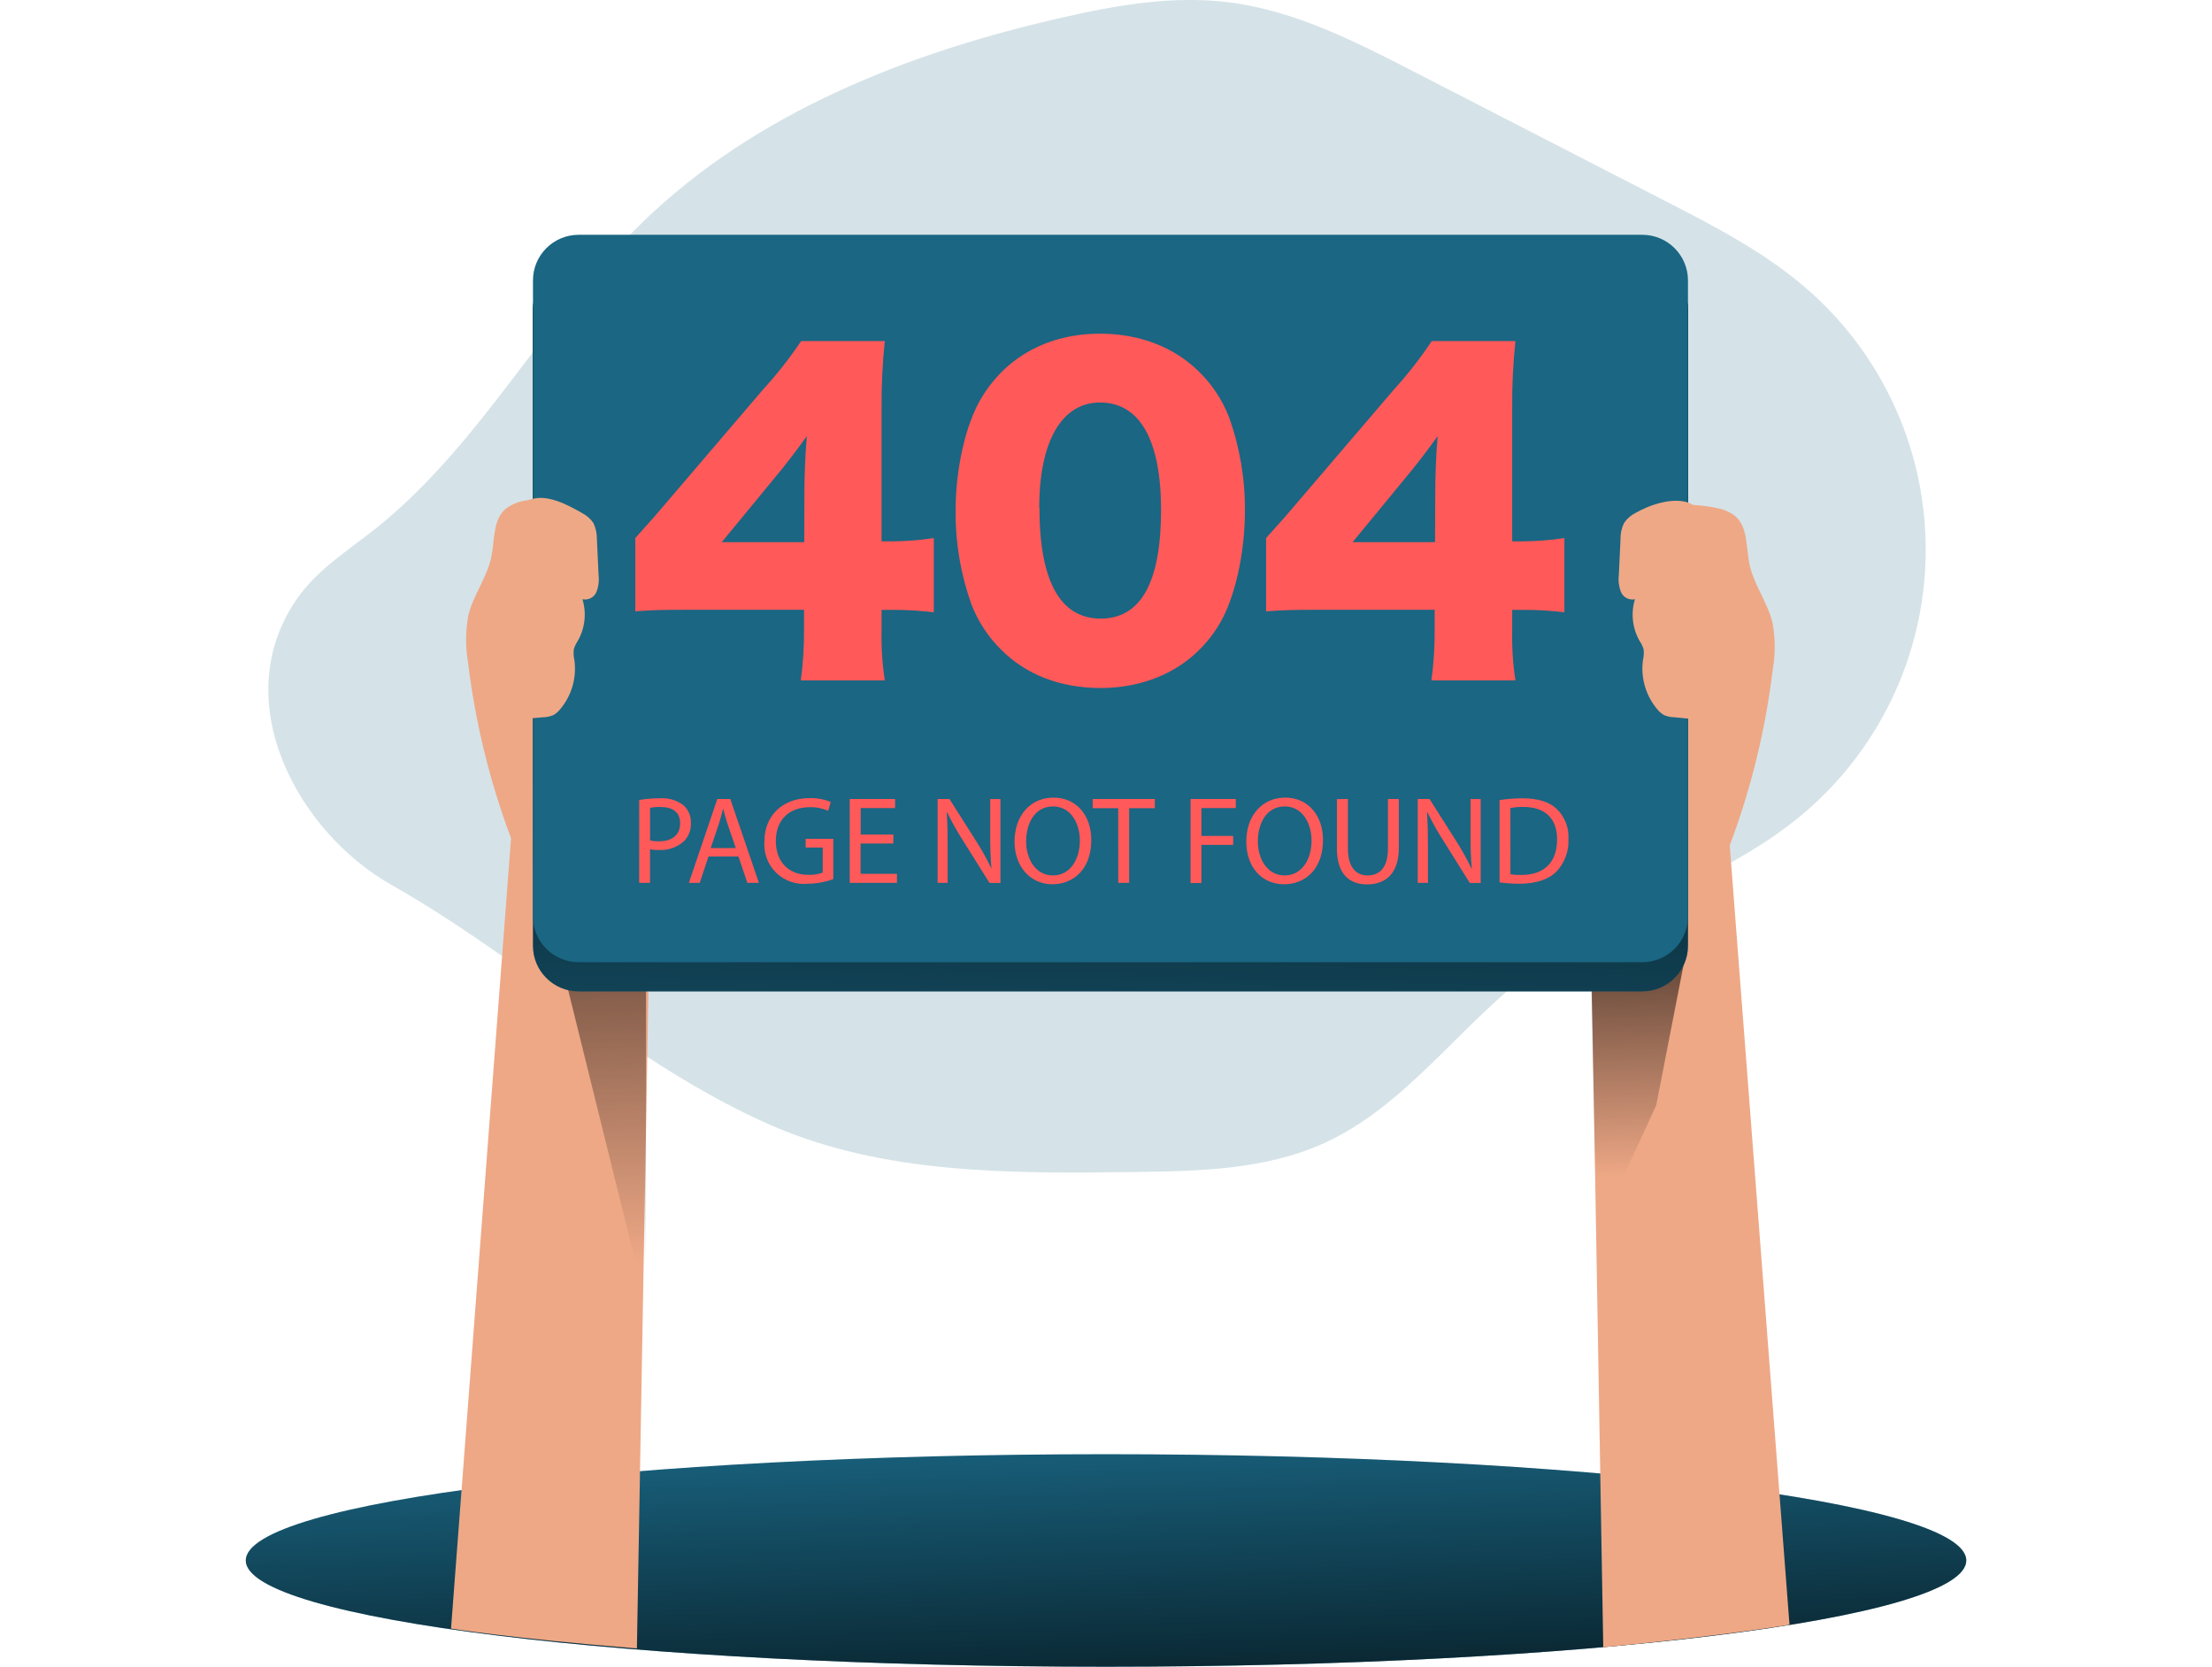 <svg width="1298" height="978" viewBox="0 0 1298 978" fill="none" xmlns="http://www.w3.org/2000/svg">
<g clip-path="url(#clip0_562_2104)">
<path opacity="0.18" d="M451.91 660.044C518.113 689.135 592.993 688.687 665.311 687.727C703.247 687.247 742.495 686.479 777.037 670.765C825.057 648.906 856.238 601.989 898.368 570.241C946.74 533.725 1008.65 517.979 1055.55 479.607C1078.38 460.944 1096.86 437.533 1109.72 411.002C1122.57 384.471 1129.49 355.458 1129.99 325.983C1130.48 296.508 1124.55 267.278 1112.59 240.33C1100.64 213.381 1082.96 189.36 1060.77 169.94C1035.96 148.241 1006.35 132.911 976.993 117.838L829.571 41.989C795.029 24.227 759.59 6.177 721.046 1.344C688.52 -2.72 655.611 2.912 623.821 10.177C533.224 30.66 443.33 65.96 376.871 130.575C319.695 186.261 282.367 261.054 219.813 310.628C203.807 323.269 186.071 334.438 174.418 351.144C132.481 411.343 174.962 488.248 229.449 519.1C304.905 561.792 372.805 625.32 451.91 660.044Z" fill="#1A6683"/>
<path d="M649.016 978C927.802 978 1153.8 950.088 1153.8 915.657C1153.8 881.225 927.802 853.313 649.016 853.313C370.23 853.313 144.23 881.225 144.23 915.657C144.23 950.088 370.23 978 649.016 978Z" fill="#1A6683"/>
<path d="M649.016 978C927.802 978 1153.8 950.088 1153.8 915.657C1153.8 881.225 927.802 853.313 649.016 853.313C370.23 853.313 144.23 881.225 144.23 915.657C144.23 950.088 370.23 978 649.016 978Z" fill="url(#paint0_linear_562_2104)"/>
<path d="M372.485 306.595C363.122 300.247 352.579 295.844 341.482 293.645C330.385 291.446 318.959 291.496 307.882 293.794C303.827 294.425 299.997 296.065 296.741 298.562C289.154 304.963 290.339 316.868 288.322 326.661C285.857 338.727 277.757 349.064 274.844 360.969C273.148 369.928 273.05 379.116 274.556 388.108C278.822 423.581 287.323 458.414 299.879 491.864L264.664 955.63C264.664 955.63 300.679 961.454 373.733 967.279L381.481 525.628L372.485 306.595Z" fill="#EEA886"/>
<path d="M332.436 577.058L379.079 765.624V493.657L358.335 432.018L332.436 577.058Z" fill="url(#paint1_linear_562_2104)"/>
<path d="M942.386 310.563C951.77 304.263 962.321 299.906 973.417 297.752C984.513 295.597 995.929 295.687 1006.99 298.018C1011.05 298.664 1014.89 300.302 1018.16 302.787C1025.72 309.187 1024.56 321.093 1026.55 330.918C1029.05 342.983 1037.15 353.32 1040.06 365.226C1041.76 374.174 1041.85 383.354 1040.32 392.333C1036.08 427.807 1027.59 462.643 1015.02 496.089L1050.08 953.389C1050.08 953.389 1010.86 959.982 940.786 966.607L933.262 529.821L942.386 310.563Z" fill="#EEA886"/>
<path d="M988.421 563.585L971.871 648.554L936.624 725.203L933.519 558.4L988.421 563.585Z" fill="url(#paint2_linear_562_2104)"/>
<path d="M963.707 154.898H339.543C324.744 154.898 312.748 166.891 312.748 181.685V554.944C312.748 569.738 324.744 581.731 339.543 581.731H963.707C978.506 581.731 990.502 569.738 990.502 554.944V181.685C990.502 166.891 978.506 154.898 963.707 154.898Z" fill="#1A6683"/>
<path d="M963.707 154.898H339.543C324.744 154.898 312.748 166.891 312.748 181.685V554.944C312.748 569.738 324.744 581.731 339.543 581.731H963.707C978.506 581.731 990.502 569.738 990.502 554.944V181.685C990.502 166.891 978.506 154.898 963.707 154.898Z" fill="url(#paint3_linear_562_2104)"/>
<path d="M963.707 137.776H339.543C324.744 137.776 312.748 149.769 312.748 164.563V537.822C312.748 552.616 324.744 564.609 339.543 564.609H963.707C978.506 564.609 990.502 552.616 990.502 537.822V164.563C990.502 149.769 978.506 137.776 963.707 137.776Z" fill="#1A6683"/>
<path d="M372.773 315.716C383.561 303.747 383.561 303.747 395.758 289.409L447.716 228.602C455.888 219.681 463.379 210.16 470.125 200.119H519.202C517.824 213.312 517.193 226.572 517.313 239.835V317.636H524.26C532.192 317.561 540.109 316.92 547.95 315.716V359.305C540.165 358.339 532.328 357.858 524.484 357.865H517.313V369.834C517.092 379.685 517.724 389.536 519.202 399.278H469.901C471.238 389.36 471.869 379.361 471.79 369.354V357.801H403.922C388.331 357.801 381.512 358.025 372.773 358.729V315.716ZM472.014 290.369C472.014 279.584 472.494 266.43 473.455 255.901C468.653 262.59 465.067 267.391 458.601 275.52L423.546 318.116H471.918L472.014 290.369Z" fill="#FF5959"/>
<path d="M587.55 381.324C579.909 373.806 573.951 364.752 570.071 354.761C563.762 337.176 560.597 318.619 560.723 299.938C560.723 274.783 566.71 248.732 575.834 233.627C590.432 209.208 615.338 195.798 645.495 195.798C668.736 195.798 689.097 203.703 703.695 218.201C711.346 225.711 717.305 234.767 721.174 244.764C727.518 262.417 730.682 281.054 730.522 299.81C730.522 324.965 724.535 351.304 715.444 366.378C701.07 390.317 675.907 403.726 645.495 403.726C622.029 403.598 602.181 395.917 587.55 381.324ZM609.96 298.114C609.96 340.967 622.157 362.986 645.879 362.986C669.601 362.986 681.318 341.447 681.318 298.978C681.189 257.789 668.64 236.187 645.495 236.187C622.989 236.187 609.832 259.006 609.832 298.018L609.96 298.114Z" fill="#FF5959"/>
<path d="M742.943 315.716C753.732 303.747 753.732 303.747 765.929 289.409L817.918 228.602C826.038 219.678 833.475 210.157 840.168 200.119H889.276C887.871 213.31 887.229 226.571 887.355 239.835V317.636H894.302C902.234 317.561 910.151 316.92 917.992 315.716V359.305C910.208 358.339 902.37 357.858 894.526 357.865H887.355V369.834C887.127 379.686 887.77 389.539 889.276 399.278H839.944C841.293 389.361 841.935 379.362 841.864 369.354V357.801H774.092C758.534 357.801 751.683 358.025 742.943 358.729V315.716ZM842.184 290.369C842.184 279.584 842.665 266.43 843.625 255.901C838.823 262.59 835.238 267.391 828.771 275.52L793.716 318.116H842.088L842.184 290.369Z" fill="#FF5959"/>
<path d="M375.078 469.398C379.11 468.738 383.19 468.417 387.275 468.438C392.231 468.061 397.153 469.519 401.105 472.534C402.529 473.836 403.653 475.432 404.399 477.211C405.146 478.991 405.496 480.911 405.427 482.839C405.525 484.76 405.239 486.68 404.585 488.488C403.93 490.296 402.921 491.956 401.617 493.368C399.599 495.241 397.223 496.685 394.631 497.615C392.04 498.544 389.287 498.94 386.539 498.777C384.83 498.839 383.12 498.689 381.449 498.329V518.075H375.046L375.078 469.398ZM381.481 493.144C383.201 493.542 384.966 493.714 386.731 493.656C394.414 493.656 399.088 489.944 399.088 483.127C399.088 476.311 394.478 473.526 387.467 473.526C385.459 473.472 383.451 473.643 381.481 474.038V493.144Z" fill="#FF5959"/>
<path d="M415.735 502.586L410.613 518.075H404.21L420.921 468.822H428.54L445.347 518.075H438.56L433.31 502.586H415.735ZM431.741 497.625L426.907 483.447C425.819 480.247 425.083 477.303 424.346 474.454C423.642 477.367 422.81 480.375 421.881 483.351L417.047 497.625H431.741Z" fill="#FF5959"/>
<path d="M488.981 515.867C484.123 517.621 479.004 518.541 473.839 518.588C470.473 518.911 467.077 518.494 463.89 517.365C460.703 516.236 457.802 514.422 455.391 512.052C452.98 509.682 451.118 506.812 449.936 503.645C448.754 500.478 448.28 497.09 448.548 493.721C448.548 479.031 458.697 468.31 475.216 468.31C479.427 468.206 483.613 468.98 487.509 470.582L485.972 475.767C482.545 474.266 478.827 473.545 475.087 473.654C463.082 473.654 455.271 481.111 455.271 493.433C455.271 505.754 462.794 513.339 474.287 513.339C477.178 513.491 480.069 513.033 482.771 511.995V497.337H472.751V492.216H488.981V515.867Z" fill="#FF5959"/>
<path d="M524.196 494.969H504.988V512.731H526.341V518.075H498.617V468.822H525.252V474.166H505.052V489.72H524.26L524.196 494.969Z" fill="#FF5959"/>
<path d="M550.191 518.075V468.822H557.138L572.92 493.721C576.207 498.864 579.169 504.209 581.788 509.722C581.212 503.322 581.052 497.177 581.052 489.496V468.886H587.07V518.139H580.668L565.013 493.145C561.616 487.849 558.538 482.356 555.793 476.695H555.569C555.953 482.935 556.081 488.856 556.081 497.017V518.075H550.191Z" fill="#FF5959"/>
<path d="M640.372 492.921C640.372 509.883 630.064 518.876 617.483 518.876C604.902 518.876 595.33 508.794 595.33 493.881C595.33 478.231 604.934 468.022 618.219 468.022C631.505 468.022 640.372 478.327 640.372 492.921ZM602.148 493.721C602.148 504.25 607.847 513.691 617.867 513.691C627.887 513.691 633.65 504.41 633.65 493.209C633.65 483.447 628.527 473.206 617.931 473.206C607.335 473.206 602.148 482.935 602.148 493.721Z" fill="#FF5959"/>
<path d="M656.155 474.23H641.173V468.822H677.668V474.23H662.59V518.075H656.187L656.155 474.23Z" fill="#FF5959"/>
<path d="M698.637 468.822H725.176V474.166H705.007V490.52H723.639V495.769H705.007V518.171H698.605L698.637 468.822Z" fill="#FF5959"/>
<path d="M776.333 492.921C776.333 509.883 766.025 518.876 753.475 518.876C740.446 518.876 731.322 508.794 731.322 493.881C731.322 478.231 740.926 468.022 754.18 468.022C767.433 468.022 776.333 478.327 776.333 492.921ZM738.109 493.721C738.109 504.25 743.807 513.691 753.828 513.691C763.848 513.691 769.61 504.41 769.61 493.209C769.61 483.447 764.488 473.206 753.892 473.206C743.295 473.206 738.109 482.935 738.109 493.721Z" fill="#FF5959"/>
<path d="M790.963 468.822V497.977C790.963 509.018 795.861 513.691 802.456 513.691C809.755 513.691 814.429 508.858 814.429 497.977V468.822H820.832V497.625C820.832 512.763 812.86 518.972 802.2 518.972C792.116 518.972 784.497 513.211 784.497 497.913V468.918L790.963 468.822Z" fill="#FF5959"/>
<path d="M831.908 518.075V468.822H838.855L854.638 493.721C857.927 498.857 860.879 504.202 863.473 509.722H863.633C863.057 503.322 862.897 497.177 862.897 489.496V468.886H868.884V518.139H862.481L846.858 493.145C843.45 487.856 840.371 482.362 837.639 476.695H837.415C837.767 482.935 837.927 488.856 837.927 497.017V518.075H831.908Z" fill="#FF5959"/>
<path d="M879.928 469.462C884.411 468.789 888.937 468.446 893.47 468.438C902.594 468.438 909.124 470.582 913.414 474.582C915.782 476.856 917.629 479.615 918.828 482.67C920.027 485.725 920.55 489.004 920.361 492.28C920.543 495.793 920.01 499.306 918.794 502.607C917.578 505.908 915.704 508.927 913.286 511.483C908.676 516.091 901.057 518.587 891.485 518.587C887.621 518.558 883.762 518.302 879.928 517.819V469.462ZM886.331 513.019C888.45 513.333 890.592 513.461 892.734 513.403C906.339 513.403 913.702 505.786 913.702 492.504C913.702 480.887 907.3 473.494 893.758 473.494C891.255 473.447 888.754 473.673 886.299 474.166L886.331 513.019Z" fill="#FF5959"/>
<path d="M341.464 300.995C344.211 302.362 346.551 304.425 348.251 306.979C349.657 309.98 350.348 313.267 350.268 316.58L351.228 337.223C351.662 340.619 351.256 344.07 350.043 347.272C349.397 348.852 348.216 350.154 346.705 350.95C345.195 351.745 343.453 351.984 341.784 351.624C343.01 355.642 343.406 359.867 342.95 364.042C342.493 368.218 341.192 372.257 339.127 375.915C338.092 377.456 337.283 379.137 336.726 380.908C336.46 383.044 336.568 385.21 337.046 387.308C337.772 392.486 337.385 397.759 335.911 402.776C334.437 407.792 331.91 412.437 328.498 416.4C327.455 417.698 326.173 418.785 324.721 419.6C322.816 420.412 320.772 420.847 318.702 420.88L309.29 421.68C308.825 421.833 308.331 421.877 307.846 421.809C307.361 421.74 306.898 421.562 306.493 421.287C306.088 421.012 305.752 420.647 305.509 420.222C305.267 419.796 305.126 419.321 305.097 418.832C297.95 396.17 294.703 372.46 295.493 348.712C295.863 336.746 297.298 324.836 299.782 313.124C301.287 306.275 304.232 295.842 311.563 293.058C321.039 289.729 333.268 296.29 341.464 300.995Z" fill="#EEA886"/>
<path d="M959.705 300.994C956.959 302.362 954.618 304.425 952.919 306.979C951.512 309.98 950.822 313.267 950.902 316.58L949.941 337.223C949.507 340.619 949.913 344.07 951.126 347.272C951.772 348.852 952.954 350.154 954.464 350.949C955.974 351.745 957.716 351.984 959.385 351.624C958.162 355.641 957.764 359.863 958.215 364.038C958.666 368.212 959.957 372.252 962.01 375.915C963.068 377.447 963.888 379.13 964.443 380.908C964.714 383.045 964.595 385.213 964.091 387.308C963.38 392.488 963.777 397.76 965.256 402.775C966.735 407.79 969.262 412.434 972.671 416.4C973.714 417.698 974.996 418.784 976.448 419.6C978.353 420.412 980.397 420.847 982.467 420.88L991.975 421.808C992.44 421.961 992.934 422.005 993.419 421.937C993.904 421.868 994.367 421.69 994.772 421.415C995.177 421.139 995.514 420.775 995.756 420.35C995.998 419.924 996.139 419.449 996.169 418.96C1003.31 396.298 1006.56 372.588 1005.77 348.84C1005.41 336.871 1003.96 324.96 1001.45 313.252C999.978 306.403 998.249 297.826 990.982 295.042C981.41 291.553 967.901 296.29 959.705 300.994Z" fill="#EEA886"/>
</g>
<defs>
<linearGradient id="paint0_linear_562_2104" x1="645.943" y1="828.895" x2="655.253" y2="1093.05" gradientUnits="userSpaceOnUse">
<stop stop-opacity="0"/>
<stop offset="0.95"/>
</linearGradient>
<linearGradient id="paint1_linear_562_2104" x1="360.96" y1="741.301" x2="351.65" y2="373.003" gradientUnits="userSpaceOnUse">
<stop stop-opacity="0"/>
<stop offset="0.99"/>
</linearGradient>
<linearGradient id="paint2_linear_562_2104" x1="963.771" y1="690.543" x2="957.564" y2="459.508" gradientUnits="userSpaceOnUse">
<stop stop-opacity="0"/>
<stop offset="0.95"/>
</linearGradient>
<linearGradient id="paint3_linear_562_2104" x1="640.212" y1="763.127" x2="654.706" y2="261.694" gradientUnits="userSpaceOnUse">
<stop stop-opacity="0"/>
<stop offset="0.99"/>
</linearGradient>
<clipPath id="clip0_562_2104">
<rect width="1298" height="978" fill="white"/>
</clipPath>
</defs>
</svg>
